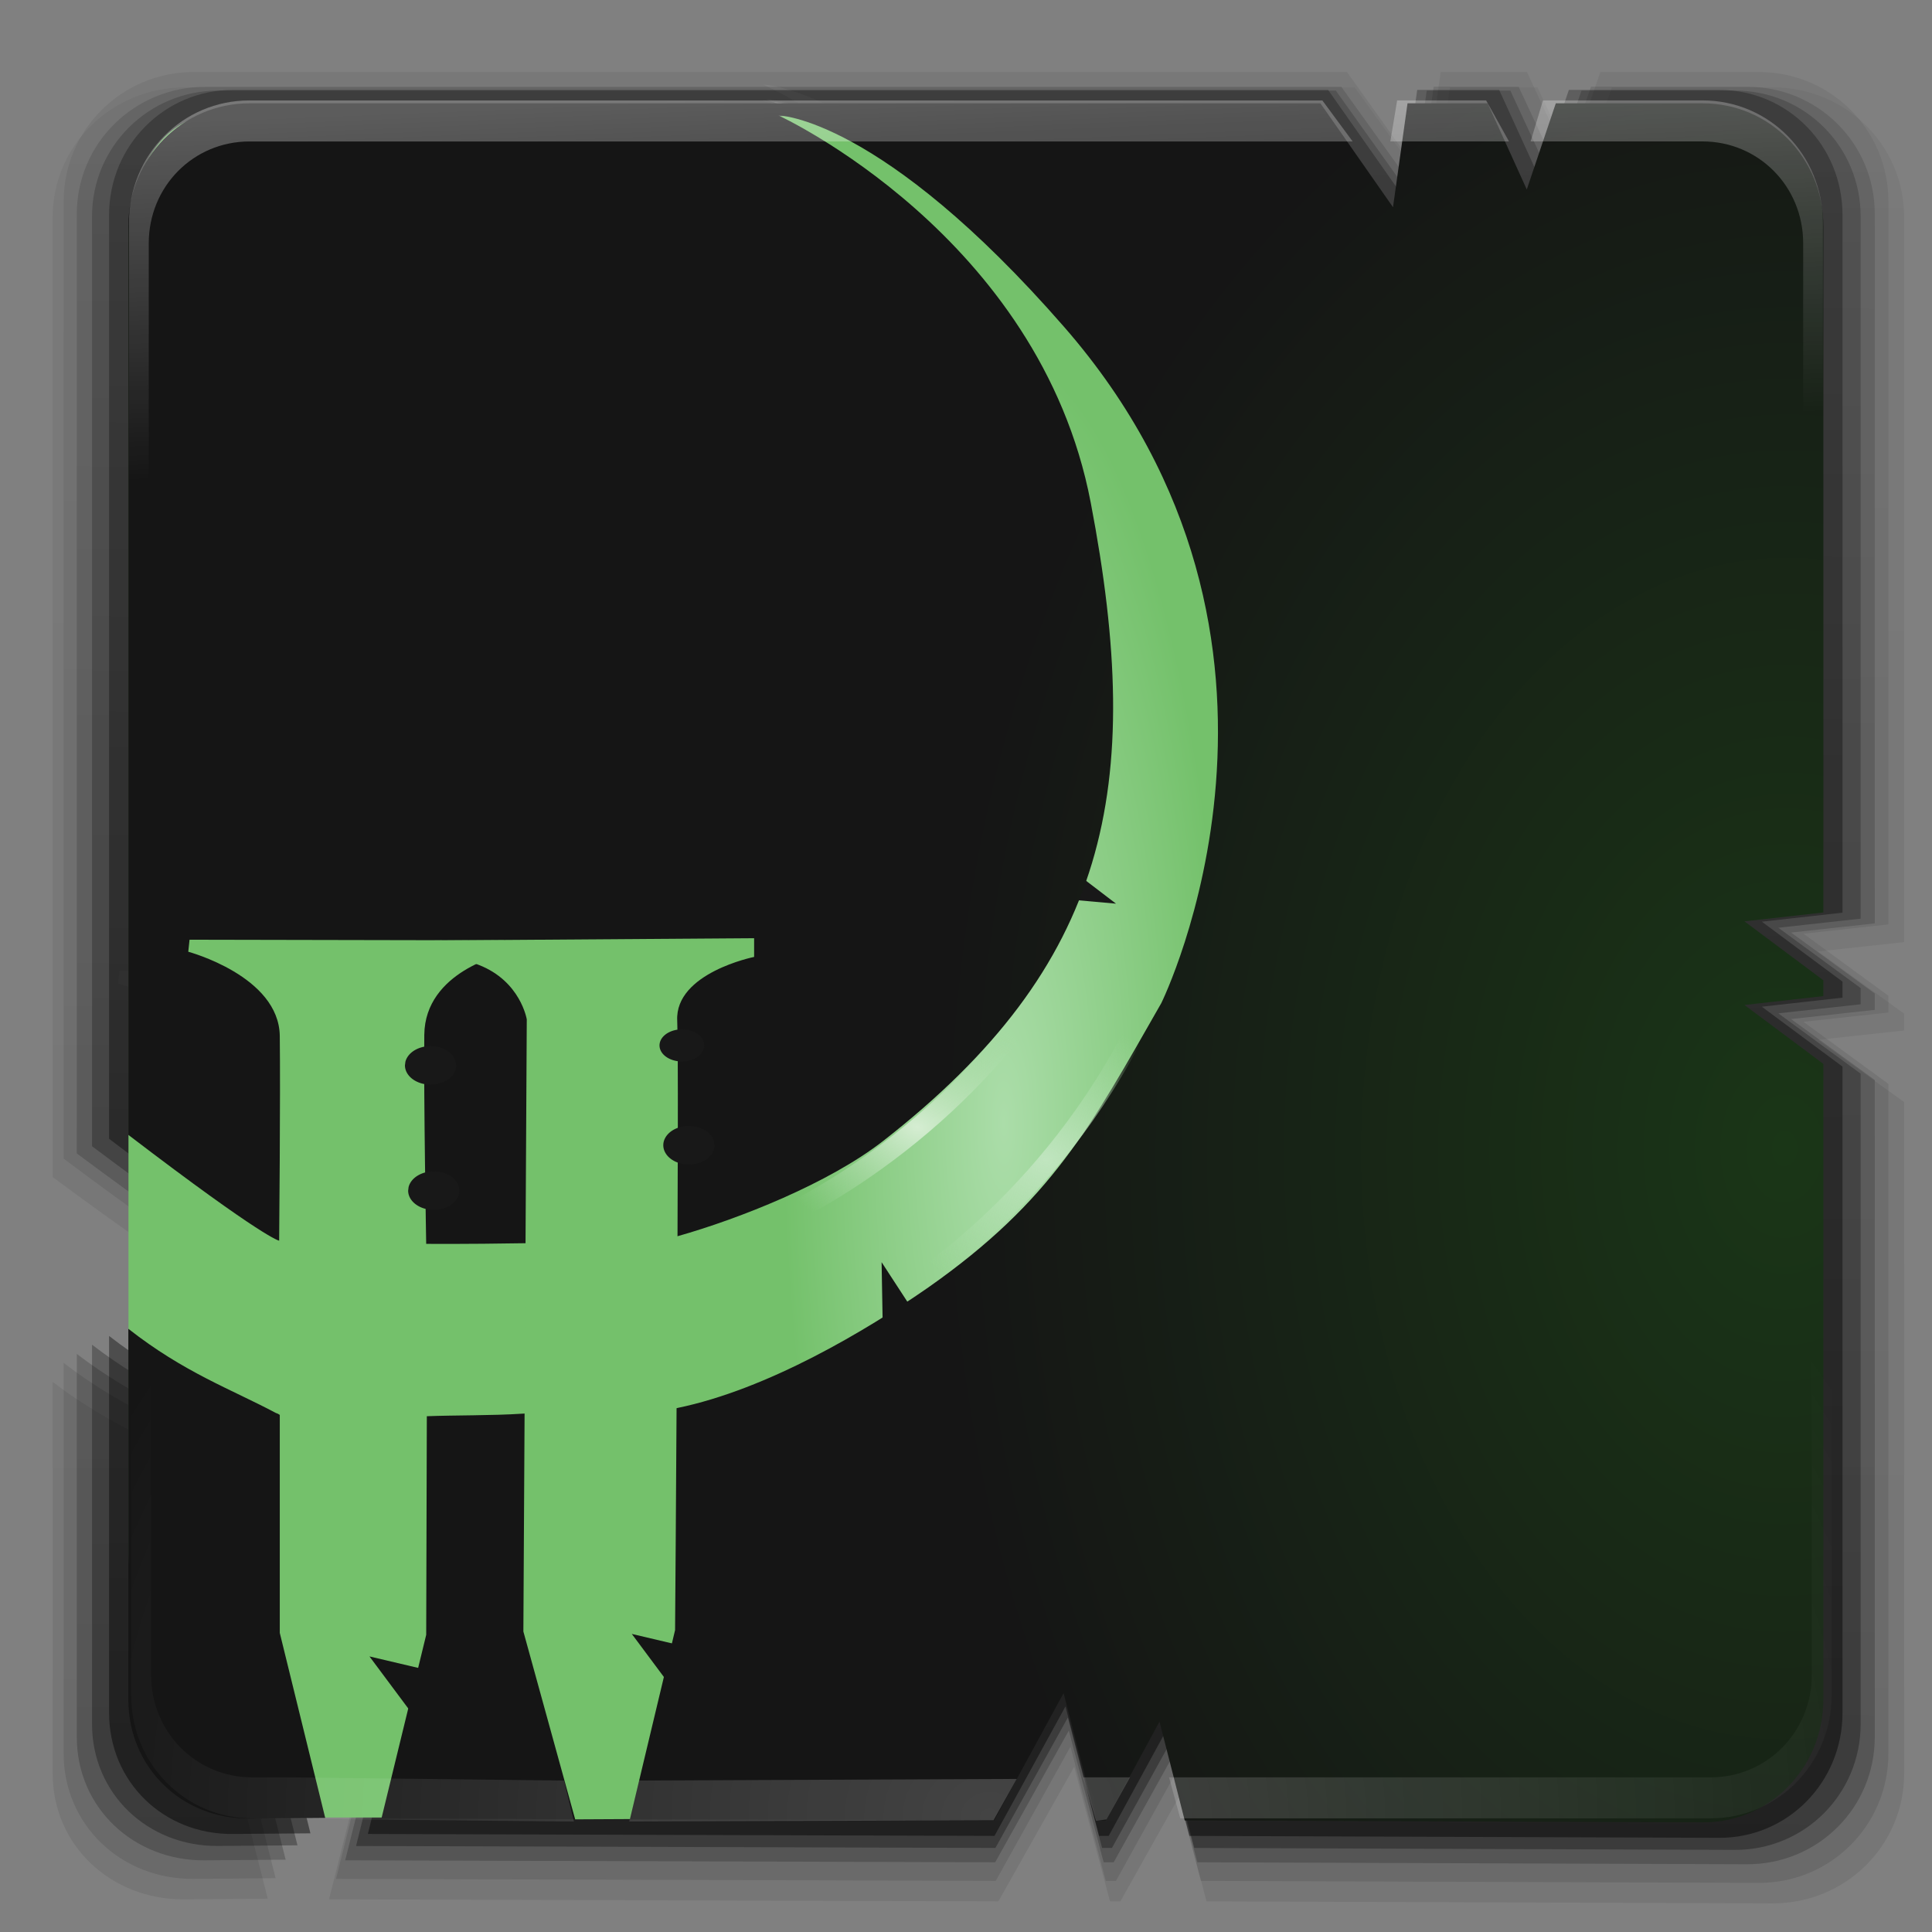 <?xml version="1.0" encoding="UTF-8" standalone="no"?>
<!-- Created with Inkscape (http://www.inkscape.org/) -->

<svg
   xmlns:dc="http://purl.org/dc/elements/1.1/"
   xmlns:cc="http://creativecommons.org/ns#"
   xmlns:rdf="http://www.w3.org/1999/02/22-rdf-syntax-ns#"
   xmlns:svg="http://www.w3.org/2000/svg"
   xmlns="http://www.w3.org/2000/svg"
   xmlns:xlink="http://www.w3.org/1999/xlink"
   xmlns:sodipodi="http://sodipodi.sourceforge.net/DTD/sodipodi-0.dtd"
   xmlns:inkscape="http://www.inkscape.org/namespaces/inkscape"
   version="1.0"
   width="96"
   height="96"
   id="svg2408"
   inkscape:version="0.48.4 r9939"
   sodipodi:docname="quake2.svg">
  <rect width="100%" height="100%" fill="#808080" stroke="none"/>
  <sodipodi:namedview
     pagecolor="#ffffff"
     bordercolor="#666666"
     borderopacity="1"
     objecttolerance="10"
     gridtolerance="10"
     guidetolerance="10"
     inkscape:pageopacity="0"
     inkscape:pageshadow="2"
     inkscape:window-width="1266"
     inkscape:window-height="813"
     id="namedview77462"
     showgrid="false"
     inkscape:zoom="4.9166667"
     inkscape:cx="51.133839"
     inkscape:cy="38.552454"
     inkscape:window-x="652"
     inkscape:window-y="239"
     inkscape:window-maximized="0"
     inkscape:current-layer="svg2408" />
  <defs
     id="defs2410">
    <linearGradient
       id="linearGradient4282">
      <stop
         id="stop4284"
         style="stop-color:#d5edd2;stop-opacity:1"
         offset="0" />
      <stop
         id="stop4286"
         style="stop-color:#a6daa3;stop-opacity:0"
         offset="1" />
    </linearGradient>
    <linearGradient
       id="linearGradient4190">
      <stop
         id="stop4192"
         style="stop-color:#abdda9;stop-opacity:1"
         offset="0" />
      <stop
         id="stop4196"
         style="stop-color:#74c16b;stop-opacity:1"
         offset="1" />
    </linearGradient>
    <linearGradient
       id="linearGradient6628">
      <stop
         id="stop6630"
         style="stop-color:#c0e5bf;stop-opacity:1"
         offset="0" />
      <stop
         id="stop6632"
         style="stop-color:#a7dba4;stop-opacity:0"
         offset="1" />
    </linearGradient>
    <linearGradient
       id="linearGradient4982">
      <stop
         id="stop4984"
         style="stop-color:#1a3617;stop-opacity:1"
         offset="0" />
      <stop
         id="stop4986"
         style="stop-color:#151515;stop-opacity:1"
         offset="1" />
    </linearGradient>
    <linearGradient
       x1="45.448"
       y1="92.54"
       x2="45.448"
       y2="7.017"
       id="ButtonShadow"
       gradientUnits="userSpaceOnUse"
       gradientTransform="scale(1.006,0.994)">
      <stop
         id="stop3750"
         style="stop-color:#000000;stop-opacity:1"
         offset="0" />
      <stop
         id="stop3752"
         style="stop-color:#000000;stop-opacity:0.588"
         offset="1" />
    </linearGradient>
    <filter
       color-interpolation-filters="sRGB"
       id="filter3174">
      <feGaussianBlur
         id="feGaussianBlur3176"
         stdDeviation="1.71" />
    </filter>
    <linearGradient
       x1="48"
       y1="20.221"
       x2="48"
       y2="138.661"
       id="linearGradient8478"
       xlink:href="#linearGradient3737-2-3"
       gradientUnits="userSpaceOnUse" />
    <linearGradient
       x1="45.448"
       y1="92.54"
       x2="45.448"
       y2="7.017"
       id="linearGradient8476"
       xlink:href="#ButtonShadow-07"
       gradientUnits="userSpaceOnUse"
       gradientTransform="scale(1.006,0.994)" />
    <linearGradient
       x1="45.448"
       y1="92.54"
       x2="45.448"
       y2="7.017"
       id="linearGradient8474"
       xlink:href="#ButtonShadow-08"
       gradientUnits="userSpaceOnUse"
       gradientTransform="scale(1.006,0.994)" />
    <linearGradient
       x1="45.448"
       y1="92.54"
       x2="45.448"
       y2="7.017"
       id="ButtonShadow-3"
       gradientUnits="userSpaceOnUse"
       gradientTransform="scale(1.006,0.994)">
      <stop
         id="stop3750-3"
         style="stop-color:#000000;stop-opacity:1"
         offset="0" />
      <stop
         id="stop3752-7"
         style="stop-color:#000000;stop-opacity:0.588"
         offset="1" />
    </linearGradient>
    <filter
       color-interpolation-filters="sRGB"
       id="filter3174-9">
      <feGaussianBlur
         id="feGaussianBlur3176-8"
         stdDeviation="1.71" />
    </filter>
    <filter
       x="-0.192"
       y="-0.192"
       width="1.384"
       height="1.384"
       color-interpolation-filters="sRGB"
       id="filter3794-71">
      <feGaussianBlur
         stdDeviation="5.28"
         id="feGaussianBlur3796-90" />
    </filter>
    <clipPath
       id="clipPath3613-01">
      <rect
         width="84"
         height="84"
         rx="6"
         ry="6"
         x="6"
         y="6"
         id="rect3615-422"
         style="fill:#ffffff;fill-opacity:1;fill-rule:nonzero;stroke:none" />
    </clipPath>
    <linearGradient
       id="linearGradient3737-2-3">
      <stop
         id="stop3739-00"
         style="stop-color:#ffffff;stop-opacity:1"
         offset="0" />
      <stop
         id="stop3741-66"
         style="stop-color:#ffffff;stop-opacity:0"
         offset="1" />
    </linearGradient>
    <filter
       color-interpolation-filters="sRGB"
       id="filter3174-28">
      <feGaussianBlur
         stdDeviation="1.71"
         id="feGaussianBlur3176-3" />
    </filter>
    <linearGradient
       x1="45.448"
       y1="92.54"
       x2="45.448"
       y2="7.017"
       id="ButtonShadow-07"
       gradientUnits="userSpaceOnUse"
       gradientTransform="scale(1.006,0.994)">
      <stop
         id="stop3750-88"
         style="stop-color:#000000;stop-opacity:1"
         offset="0" />
      <stop
         id="stop3752-20"
         style="stop-color:#000000;stop-opacity:0.588"
         offset="1" />
    </linearGradient>
    <filter
       color-interpolation-filters="sRGB"
       id="filter3174-1">
      <feGaussianBlur
         id="feGaussianBlur3176-1"
         stdDeviation="1.71" />
    </filter>
    <linearGradient
       x1="45.448"
       y1="92.54"
       x2="45.448"
       y2="7.017"
       id="ButtonShadow-08"
       gradientUnits="userSpaceOnUse"
       gradientTransform="scale(1.006,0.994)">
      <stop
         id="stop3750-0"
         style="stop-color:#000000;stop-opacity:1"
         offset="0" />
      <stop
         id="stop3752-4"
         style="stop-color:#000000;stop-opacity:0.588"
         offset="1" />
    </linearGradient>
    <filter
       color-interpolation-filters="sRGB"
       id="filter3174-0">
      <feGaussianBlur
         id="feGaussianBlur3176-34"
         stdDeviation="1.71" />
    </filter>
    <linearGradient
       x1="45.448"
       y1="92.54"
       x2="45.448"
       y2="7.017"
       id="ButtonShadow-6"
       gradientUnits="userSpaceOnUse"
       gradientTransform="scale(1.006,0.994)">
      <stop
         id="stop3750-5"
         style="stop-color:#000000;stop-opacity:1"
         offset="0" />
      <stop
         id="stop3752-0"
         style="stop-color:#000000;stop-opacity:0.588"
         offset="1" />
    </linearGradient>
    <linearGradient
       x1="45.448"
       y1="92.54"
       x2="45.448"
       y2="7.017"
       id="ButtonShadow-6-0"
       gradientUnits="userSpaceOnUse"
       gradientTransform="scale(1.006,0.994)">
      <stop
         id="stop3750-5-4"
         style="stop-color:#000000;stop-opacity:1"
         offset="0" />
      <stop
         id="stop3752-0-8"
         style="stop-color:#000000;stop-opacity:0.588"
         offset="1" />
    </linearGradient>
    <filter
       color-interpolation-filters="sRGB"
       id="filter3174-0-6">
      <feGaussianBlur
         id="feGaussianBlur3176-34-9"
         stdDeviation="1.71" />
    </filter>
    <linearGradient
       x1="45.448"
       y1="92.54"
       x2="45.448"
       y2="7.017"
       id="ButtonShadow-08-4"
       gradientUnits="userSpaceOnUse"
       gradientTransform="scale(1.006,0.994)">
      <stop
         id="stop3750-0-3"
         style="stop-color:#000000;stop-opacity:1"
         offset="0" />
      <stop
         id="stop3752-4-3"
         style="stop-color:#000000;stop-opacity:0.588"
         offset="1" />
    </linearGradient>
    <filter
       color-interpolation-filters="sRGB"
       id="filter3174-1-0">
      <feGaussianBlur
         id="feGaussianBlur3176-1-6"
         stdDeviation="1.71" />
    </filter>
    <linearGradient
       x1="45.448"
       y1="92.54"
       x2="45.448"
       y2="7.017"
       id="ButtonShadow-07-6"
       gradientUnits="userSpaceOnUse"
       gradientTransform="scale(1.006,0.994)">
      <stop
         id="stop3750-88-8"
         style="stop-color:#000000;stop-opacity:1"
         offset="0" />
      <stop
         id="stop3752-20-2"
         style="stop-color:#000000;stop-opacity:0.588"
         offset="1" />
    </linearGradient>
    <filter
       color-interpolation-filters="sRGB"
       id="filter3174-28-9">
      <feGaussianBlur
         stdDeviation="1.71"
         id="feGaussianBlur3176-3-7" />
    </filter>
    <linearGradient
       id="linearGradient3737-2-3-3">
      <stop
         id="stop3739-00-2"
         style="stop-color:#ffffff;stop-opacity:1"
         offset="0" />
      <stop
         id="stop3741-66-1"
         style="stop-color:#ffffff;stop-opacity:0"
         offset="1" />
    </linearGradient>
    <clipPath
       id="clipPath3613-01-0">
      <rect
         width="84"
         height="84"
         rx="6"
         ry="6"
         x="6"
         y="6"
         id="rect3615-422-5"
         style="fill:#ffffff;fill-opacity:1;fill-rule:nonzero;stroke:none" />
    </clipPath>
    <filter
       x="-0.192"
       y="-0.192"
       width="1.384"
       height="1.384"
       color-interpolation-filters="sRGB"
       id="filter3794-71-2">
      <feGaussianBlur
         stdDeviation="5.28"
         id="feGaussianBlur3796-90-1" />
    </filter>
    <filter
       color-interpolation-filters="sRGB"
       id="filter3174-9-1">
      <feGaussianBlur
         id="feGaussianBlur3176-8-6"
         stdDeviation="1.71" />
    </filter>
    <linearGradient
       x1="45.448"
       y1="92.54"
       x2="45.448"
       y2="7.017"
       id="ButtonShadow-3-5"
       gradientUnits="userSpaceOnUse"
       gradientTransform="scale(1.006,0.994)">
      <stop
         id="stop3750-3-9"
         style="stop-color:#000000;stop-opacity:1"
         offset="0" />
      <stop
         id="stop3752-7-9"
         style="stop-color:#000000;stop-opacity:0.588"
         offset="1" />
    </linearGradient>
    <linearGradient
       x1="45.448"
       y1="92.54"
       x2="45.448"
       y2="7.017"
       id="linearGradient8474-1"
       xlink:href="#ButtonShadow-08-4"
       gradientUnits="userSpaceOnUse"
       gradientTransform="scale(1.006,0.994)" />
    <linearGradient
       x1="45.448"
       y1="92.54"
       x2="45.448"
       y2="7.017"
       id="linearGradient8476-2"
       xlink:href="#ButtonShadow-07-6"
       gradientUnits="userSpaceOnUse"
       gradientTransform="scale(1.006,0.994)" />
    <linearGradient
       x1="48"
       y1="20.221"
       x2="48"
       y2="138.661"
       id="linearGradient8478-5"
       xlink:href="#linearGradient3737-2-3-3"
       gradientUnits="userSpaceOnUse" />
    <filter
       color-interpolation-filters="sRGB"
       id="filter3174-8">
      <feGaussianBlur
         id="feGaussianBlur3176-95"
         stdDeviation="1.71" />
    </filter>
    <linearGradient
       x1="45.448"
       y1="92.54"
       x2="45.448"
       y2="7.017"
       id="ButtonShadow-1"
       gradientUnits="userSpaceOnUse"
       gradientTransform="scale(1.006,0.994)">
      <stop
         id="stop3750-79"
         style="stop-color:#000000;stop-opacity:1"
         offset="0" />
      <stop
         id="stop3752-56"
         style="stop-color:#000000;stop-opacity:0.588"
         offset="1" />
    </linearGradient>
    <filter
       color-interpolation-filters="sRGB"
       id="filter3174-4">
      <feGaussianBlur
         stdDeviation="1.71"
         id="feGaussianBlur3176-0" />
    </filter>
    <linearGradient
       x1="45.448"
       y1="92.54"
       x2="45.448"
       y2="7.017"
       id="ButtonShadow-879"
       gradientUnits="userSpaceOnUse"
       gradientTransform="scale(1.006,0.994)">
      <stop
         id="stop3750-38"
         style="stop-color:#000000;stop-opacity:1"
         offset="0" />
      <stop
         id="stop3752-8"
         style="stop-color:#000000;stop-opacity:0.588"
         offset="1" />
    </linearGradient>
    <linearGradient
       id="linearGradient3737-5-5">
      <stop
         id="stop3739-0-3"
         style="stop-color:#ffffff;stop-opacity:1"
         offset="0" />
      <stop
         id="stop3741-83-3"
         style="stop-color:#ffffff;stop-opacity:0"
         offset="1" />
    </linearGradient>
    <linearGradient
       x1="45.448"
       y1="92.54"
       x2="45.448"
       y2="7.017"
       id="ButtonShadow-0-1"
       gradientUnits="userSpaceOnUse"
       gradientTransform="matrix(1.006,0,0,0.994,100,0)">
      <stop
         id="stop3750-8-5"
         style="stop-color:#000000;stop-opacity:1"
         offset="0" />
      <stop
         id="stop3752-5-0"
         style="stop-color:#000000;stop-opacity:0.588"
         offset="1" />
    </linearGradient>
    <filter
       color-interpolation-filters="sRGB"
       id="filter3174-36">
      <feGaussianBlur
         stdDeviation="1.71"
         id="feGaussianBlur3176-9" />
    </filter>
    <linearGradient
       x1="45.448"
       y1="92.54"
       x2="45.448"
       y2="7.017"
       id="ButtonShadow-10"
       gradientUnits="userSpaceOnUse"
       gradientTransform="scale(1.006,0.994)">
      <stop
         id="stop3750-2"
         style="stop-color:#000000;stop-opacity:1"
         offset="0" />
      <stop
         id="stop3752-06"
         style="stop-color:#000000;stop-opacity:0.588"
         offset="1" />
    </linearGradient>
    <radialGradient
       cx="51.743"
       cy="57.14"
       r="6.361"
       fx="51.743"
       fy="57.14"
       id="radialGradient5709"
       xlink:href="#linearGradient4282"
       gradientUnits="userSpaceOnUse"
       gradientTransform="matrix(1.375,0.458,-0.317,0.908,-7.452,-18.581)" />
    <radialGradient
       cx="48"
       cy="90.172"
       r="42"
       fx="48"
       fy="90.172"
       id="radialGradient5713"
       xlink:href="#linearGradient3737-5-5"
       gradientUnits="userSpaceOnUse"
       gradientTransform="matrix(1.16,0,0,1.015,-7.193,0.221)" />
    <radialGradient
       cx="51.841"
       cy="56.453"
       r="6.361"
       fx="51.841"
       fy="56.453"
       id="radialGradient5716"
       xlink:href="#linearGradient6628"
       gradientUnits="userSpaceOnUse"
       gradientTransform="matrix(1.403,0.326,-0.254,1.104,-6.438,-21.585)" />
    <linearGradient
       x1="36.357"
       y1="6"
       x2="37.055"
       y2="23.422"
       id="linearGradient5723"
       xlink:href="#linearGradient3737-5-5"
       gradientUnits="userSpaceOnUse"
       gradientTransform="matrix(1.003,0,0,1.017,0.379,0.033)" />
    <radialGradient
       cx="88.278"
       cy="55.207"
       r="41.971"
       fx="88.278"
       fy="55.207"
       id="radialGradient5726"
       xlink:href="#linearGradient4982"
       gradientUnits="userSpaceOnUse"
       gradientTransform="matrix(1.003,0.008,-0.011,1.399,0.745,-19.867)" />
    <radialGradient
       cx="101.524"
       cy="60.455"
       r="40.178"
       fx="101.524"
       fy="60.455"
       id="radialGradient5733"
       xlink:href="#linearGradient4190"
       gradientUnits="userSpaceOnUse"
       gradientTransform="matrix(0.274,-0.005,0.009,0.957,21.525,-0.575)" />
    <linearGradient
       x1="149.762"
       y1="82.777"
       x2="150.135"
       y2="-0.115"
       id="linearGradient5736"
       xlink:href="#ButtonShadow-0-1"
       gradientUnits="userSpaceOnUse"
       gradientTransform="matrix(1.026,0,0,1.024,-104.119,6.093)" />
    <linearGradient
       x1="149.762"
       y1="82.777"
       x2="150.135"
       y2="-0.115"
       id="linearGradient5739"
       xlink:href="#ButtonShadow-0-1"
       gradientUnits="userSpaceOnUse"
       gradientTransform="matrix(1.047,0,0,1.031,-107.191,6.131)" />
    <linearGradient
       x1="149.762"
       y1="82.777"
       x2="150.135"
       y2="-0.115"
       id="linearGradient5742"
       xlink:href="#ButtonShadow-0-1"
       gradientUnits="userSpaceOnUse"
       gradientTransform="matrix(1.064,0,0,1.042,-109.806,5.95)" />
    <linearGradient
       x1="149.762"
       y1="82.777"
       x2="150.135"
       y2="-0.115"
       id="linearGradient5745"
       xlink:href="#ButtonShadow-0-1"
       gradientUnits="userSpaceOnUse"
       gradientTransform="matrix(1.08,0,0,1.061,-112.156,5.225)" />
    <linearGradient
       x1="149.762"
       y1="82.777"
       x2="150.135"
       y2="-0.115"
       id="linearGradient5748"
       xlink:href="#ButtonShadow-0-1"
       gradientUnits="userSpaceOnUse"
       gradientTransform="matrix(1.096,0,0,1.064,-114.385,5.991)" />
    <linearGradient
       id="linearGradient3737-5-5-4">
      <stop
         id="stop3739-0-3-3"
         style="stop-color:#ffffff;stop-opacity:1"
         offset="0" />
      <stop
         id="stop3741-83-3-1"
         style="stop-color:#ffffff;stop-opacity:0"
         offset="1" />
    </linearGradient>
    <linearGradient
       x1="36.357"
       y1="6"
       x2="37.055"
       y2="23.422"
       id="linearGradient16825"
       xlink:href="#linearGradient3737-5-5-4"
       gradientUnits="userSpaceOnUse"
       gradientTransform="matrix(1.002,0,0,1.015,0.381,-0.107)" />
    <linearGradient
       id="linearGradient3737-5-5-49">
      <stop
         id="stop3739-0-3-8"
         style="stop-color:#ffffff;stop-opacity:1"
         offset="0" />
      <stop
         id="stop3741-83-3-4"
         style="stop-color:#ffffff;stop-opacity:0"
         offset="1" />
    </linearGradient>
    <radialGradient
       cx="48.374"
       cy="90.094"
       r="42"
       fx="48.374"
       fy="90.094"
       id="radialGradient17809"
       xlink:href="#linearGradient3737-5-5-49"
       gradientUnits="userSpaceOnUse"
       gradientTransform="matrix(1.164,0,0,1.013,-7.13,0.015)" />
    <radialGradient
       cx="51.841"
       cy="56.453"
       r="6.361"
       fx="51.841"
       fy="56.453"
       id="radialGradient17851"
       xlink:href="#linearGradient6628"
       gradientUnits="userSpaceOnUse"
       gradientTransform="matrix(1.403,0.326,-0.254,1.104,-6.438,-20.577)" />
  </defs>
  <g
     id="layer2"
     style="display:none">
    <rect
       width="86"
       height="85"
       rx="6"
       ry="6"
       x="5"
       y="7"
       id="rect3745"
       style="opacity:0.9;fill:url(#ButtonShadow);fill-opacity:1;fill-rule:nonzero;stroke:none;filter:url(#filter3174)" />
  </g>
  <g
     transform="translate(115.543,0.852)"
     id="layer2-6"
     style="display:none">
    <rect
       width="86"
       height="85"
       rx="6"
       ry="6"
       x="5"
       y="7"
       id="rect3745-02"
       style="opacity:0.9;fill:url(#ButtonShadow-6);fill-opacity:1;fill-rule:nonzero;stroke:none;filter:url(#filter3174-0)" />
  </g>
  <g
     transform="translate(235.43,0.852)"
     id="layer2-7"
     style="display:none">
    <rect
       width="86"
       height="85"
       rx="6"
       ry="6"
       x="5"
       y="7"
       id="rect3745-0"
       style="opacity:0.9;fill:url(#ButtonShadow-3);fill-opacity:1;fill-rule:nonzero;stroke:none;filter:url(#filter3174-9)" />
  </g>
  <g
     transform="matrix(0.958,0,0,0.948,252.014,5.136)"
     id="layer2-9"
     style="display:none">
    <rect
       width="86"
       height="85"
       rx="6"
       ry="6"
       x="5"
       y="7"
       id="rect3745-3"
       style="opacity:0.9;fill:url(#linearGradient8474);fill-opacity:1;fill-rule:nonzero;stroke:none;filter:url(#filter3174-1)" />
  </g>
  <g
     transform="matrix(1.022,0,0,1.011,248.669,2.13)"
     id="layer2-20"
     style="display:none">
    <rect
       width="86"
       height="85"
       rx="6"
       ry="6"
       x="5"
       y="7"
       id="rect3745-64"
       style="opacity:0.9;fill:url(#linearGradient8476);fill-opacity:1;fill-rule:nonzero;stroke:none;filter:url(#filter3174-28)" />
  </g>
  <g
     transform="matrix(1.022,0,0,1.011,248.669,2.13)"
     id="layer5-35"
     style="display:none">
    <rect
       width="66"
       height="66"
       rx="12"
       ry="12"
       x="15"
       y="15"
       clip-path="url(#clipPath3613-01)"
       id="rect3171-20"
       style="opacity:0.1;fill:url(#linearGradient8478);fill-opacity:1;fill-rule:nonzero;stroke:#ffffff;stroke-width:0.5;stroke-linecap:round;stroke-linejoin:miter;stroke-miterlimit:4;stroke-opacity:1;stroke-dasharray:none;stroke-dashoffset:0;filter:url(#filter3794-71)" />
  </g>
  <g
     transform="translate(126.958,-5.724)"
     id="layer2-92"
     style="display:none">
    <rect
       width="86"
       height="85"
       rx="6"
       ry="6"
       x="5"
       y="7"
       id="rect3745-31"
       style="opacity:0.9;fill:url(#ButtonShadow-1);fill-opacity:1;fill-rule:nonzero;stroke:none;filter:url(#filter3174-8)" />
  </g>
  <g
     transform="translate(242.501,-4.872)"
     id="layer2-6-8"
     style="display:none">
    <rect
       width="86"
       height="85"
       rx="6"
       ry="6"
       x="5"
       y="7"
       id="rect3745-02-7"
       style="opacity:0.9;fill:url(#ButtonShadow-6-0);fill-opacity:1;fill-rule:nonzero;stroke:none;filter:url(#filter3174-0-6)" />
  </g>
  <g
     transform="translate(362.388,-4.872)"
     id="layer2-7-6"
     style="display:none">
    <rect
       width="86"
       height="85"
       rx="6"
       ry="6"
       x="5"
       y="7"
       id="rect3745-0-3"
       style="opacity:0.9;fill:url(#ButtonShadow-3-5);fill-opacity:1;fill-rule:nonzero;stroke:none;filter:url(#filter3174-9-1)" />
  </g>
  <g
     transform="matrix(0.958,0,0,0.948,378.972,-0.588)"
     id="layer2-9-8"
     style="display:none">
    <rect
       width="86"
       height="85"
       rx="6"
       ry="6"
       x="5"
       y="7"
       id="rect3745-3-5"
       style="opacity:0.9;fill:url(#linearGradient8474-1);fill-opacity:1;fill-rule:nonzero;stroke:none;filter:url(#filter3174-1-0)" />
  </g>
  <g
     transform="matrix(1.022,0,0,1.011,375.627,-3.594)"
     id="layer2-20-5"
     style="display:none">
    <rect
       width="86"
       height="85"
       rx="6"
       ry="6"
       x="5"
       y="7"
       id="rect3745-64-0"
       style="opacity:0.9;fill:url(#linearGradient8476-2);fill-opacity:1;fill-rule:nonzero;stroke:none;filter:url(#filter3174-28-9)" />
  </g>
  <g
     transform="matrix(1.022,0,0,1.011,375.627,-3.594)"
     id="layer5-35-1"
     style="display:none">
    <rect
       width="66"
       height="66"
       rx="12"
       ry="12"
       x="15"
       y="15"
       clip-path="url(#clipPath3613-01-0)"
       id="rect3171-20-2"
       style="opacity:0.1;fill:url(#linearGradient8478-5);fill-opacity:1;fill-rule:nonzero;stroke:#ffffff;stroke-width:0.5;stroke-linecap:round;stroke-linejoin:miter;stroke-miterlimit:4;stroke-opacity:1;stroke-dasharray:none;stroke-dashoffset:0;filter:url(#filter3794-71-2)" />
  </g>
  <g
     transform="translate(124.252,-23.161)"
     id="layer2-8"
     style="display:none">
    <rect
       width="86"
       height="85"
       rx="6"
       ry="6"
       x="5"
       y="7"
       id="rect3745-6"
       style="opacity:0.9;fill:url(#ButtonShadow-879);fill-opacity:1;fill-rule:nonzero;stroke:none;filter:url(#filter3174-4)" />
  </g>
  <g
     transform="matrix(0.958,0,0,0.951,1.854,3.803)"
     id="layer2-84"
     style="display:none">
    <rect
       width="86"
       height="85"
       rx="6"
       ry="6"
       x="5"
       y="7"
       id="rect3745-08"
       style="opacity:0.9;fill:url(#ButtonShadow-10);fill-opacity:1;fill-rule:nonzero;stroke:none;filter:url(#filter3174-36)" />
  </g>
  <g
     id="g17828"
     transform="translate(0,-1)">
    <path
       d="m 9.193,5.34 c -3.641,0 -6.576,2.882 -6.576,6.453 l 0,47.696 c 7.404,5.471 8.186,5.555 8.186,5.555 0,0 0.074,-7.596 0.034,-10.743 C 10.797,51.153 5.87,49.876 5.87,49.876 l 0.068,-0.632 17.057,0.033 -0.034,0.732 c 0,0 -4.245,0.886 -4.281,4.224 -0.037,3.338 0.103,10.976 0.103,10.976 0,0 2.105,0.018 5.275,-0.033 2.499,-0.041 5.168,0.506 8.357,-0.366 3.376,-0.923 7.741,-3.731 10.687,-5.954 C 55.317,49.638 57.825,41.327 54.85,26.294 52.073,12.263 37.895,5.972 37.895,5.972 c 0,0 5.562,0.069 15.516,11.109 14.934,16.564 4.658,35.489 4.658,35.489 -3.83,6.484 -7.285,10.252 -13.016,14.335 -3.381,2.27 -7.732,5.94 -12.639,6.918 -2.76,0.55 -5.307,0.097 -8.426,0.299 -1.6,0.104 -3.694,0.076 -5.172,0.133 l -0.034,11.475 -2.432,9.646 33.258,0.1 3.768,-6.685 1.781,6.685 0.514,0 2.911,-5.189 1.37,5.189 28.121,0.1 c 3.641,0.011 6.542,-2.882 6.542,-6.453 l 0,-33.361 -4.281,-3.093 4.281,-0.466 0,-0.832 -4.281,-3.093 4.281,-0.466 0,-36.021 c 0,-3.57 -2.901,-6.453 -6.542,-6.453 l -7.981,0 -1.576,4.523 -2.124,-4.523 -4.35,0 -0.788,5.455 -3.939,-5.455 -58.125,0 z m -6.576,64.326 0,19.458 c 0,3.57 2.901,6.279 6.542,6.253 l 4.144,-0.033 -2.466,-9.712 0,-11.442 C 10.712,74.105 10.631,74.09 10.631,74.09 8.187,72.833 5.644,71.965 2.616,69.667 z"
       id="path5461"
       style="opacity:0.08;fill:url(#linearGradient5748);fill-opacity:1;fill-rule:nonzero;stroke:none"
       inkscape:connector-curvature="0" />
    <path
       d="m 9.643,4.577 c -3.588,0 -6.482,2.874 -6.482,6.434 l 0,47.561 c 7.298,5.455 8.068,5.539 8.068,5.539 0,0 0.073,-7.575 0.034,-10.713 -0.039,-3.138 -4.895,-4.411 -4.895,-4.411 l 0.068,-0.63 16.812,0.033 -0.034,0.73 c 0,0 -4.184,0.883 -4.22,4.212 -0.036,3.329 0.101,10.945 0.101,10.945 0,0 2.075,0.018 5.199,-0.033 2.463,-0.041 5.093,0.505 8.237,-0.365 3.328,-0.921 7.629,-3.72 10.533,-5.937 C 55.104,48.75 57.576,40.462 54.643,25.472 51.906,11.48 37.933,5.207 37.933,5.207 c 0,0 5.482,0.069 15.293,11.078 14.719,16.518 4.591,35.389 4.591,35.389 -3.775,6.466 -7.18,10.223 -12.828,14.295 -3.332,2.264 -7.621,5.923 -12.457,6.899 -2.72,0.549 -5.23,0.097 -8.305,0.299 -1.577,0.103 -3.641,0.076 -5.098,0.133 l -0.034,11.443 -2.397,9.618 32.78,0.099 3.713,-6.667 1.755,6.667 0.506,0 2.869,-5.174 1.35,5.174 27.716,0.099 c 3.588,0.011 6.448,-2.874 6.448,-6.434 l 0,-33.266 -4.22,-3.085 4.22,-0.464 0,-0.829 -4.22,-3.085 4.22,-0.464 0,-35.92 c 0,-3.56 -2.86,-6.434 -6.448,-6.434 l -7.866,0 -1.553,4.511 -2.093,-4.511 -4.287,0 -0.776,5.439 -3.882,-5.439 -57.289,0 z m -6.482,64.145 0,19.403 c 0,3.56 2.86,6.261 6.448,6.235 l 4.085,-0.033 -2.431,-9.685 0,-11.409 C 11.14,73.147 11.061,73.133 11.061,73.133 8.652,71.879 6.146,71.014 3.161,68.721 z"
       id="path4651"
       style="opacity:0.1;fill:url(#linearGradient5745);fill-opacity:1;fill-rule:nonzero;stroke:none"
       inkscape:connector-curvature="0" />
    <path
       d="m 10.202,5.313 c -3.536,0 -6.386,2.821 -6.386,6.316 l 0,46.684 c 7.19,5.354 7.95,5.437 7.95,5.437 0,0 0.072,-7.435 0.033,-10.515 -0.039,-3.08 -4.823,-4.33 -4.823,-4.33 l 0.067,-0.619 16.565,0.033 -0.033,0.716 c 0,0 -4.122,0.867 -4.158,4.134 -0.036,3.267 0.1,10.743 0.1,10.743 0,0 2.044,0.018 5.122,-0.033 2.427,-0.04 5.019,0.496 8.116,-0.358 3.279,-0.904 7.517,-3.652 10.378,-5.827 C 54.994,48.672 57.43,40.536 54.541,25.823 51.844,12.089 38.076,5.932 38.076,5.932 c 0,0 5.402,0.067 15.068,10.873 14.503,16.213 4.524,34.736 4.524,34.736 -3.72,6.346 -7.075,10.034 -12.64,14.031 -3.283,2.222 -7.509,5.814 -12.274,6.771 -2.68,0.539 -5.153,0.095 -8.183,0.293 -1.554,0.102 -3.587,0.074 -5.023,0.13 l -0.033,11.231 -2.362,9.441 32.298,0.098 3.659,-6.544 1.73,6.544 0.499,0 2.827,-5.079 1.33,5.079 27.308,0.098 c 3.536,0.01 6.353,-2.821 6.353,-6.316 l 0,-32.653 -4.158,-3.028 4.158,-0.456 0,-0.814 -4.158,-3.028 4.158,-0.456 0,-35.257 c 0,-3.494 -2.817,-6.316 -6.353,-6.316 l -7.75,0 -1.53,4.427 -2.062,-4.427 -4.224,0 -0.765,5.339 -3.825,-5.339 -56.446,0 z m -6.386,62.961 0,19.045 c 0,3.494 2.818,6.146 6.353,6.12 l 4.025,-0.032 -2.395,-9.506 0,-11.199 c -0.122,-0.083 -0.2,-0.098 -0.2,-0.098 C 9.226,71.374 6.756,70.525 3.816,68.275 z"
       id="path4647"
       style="opacity:0.2;fill:url(#linearGradient5742);fill-opacity:1;fill-rule:nonzero;stroke:none"
       inkscape:connector-curvature="0" />
    <path
       d="m 10.855,5.5 c -3.478,0 -6.282,2.792 -6.282,6.251 l 0,46.206 c 7.073,5.3 7.82,5.381 7.82,5.381 0,0 0.071,-7.359 0.033,-10.408 -0.038,-3.049 -4.744,-4.286 -4.744,-4.286 l 0.065,-0.612 16.294,0.032 -0.033,0.709 c 0,0 -4.055,0.858 -4.09,4.092 -0.035,3.234 0.098,10.633 0.098,10.633 0,0 2.011,0.018 5.039,-0.032 2.388,-0.039 4.936,0.491 7.983,-0.354 3.225,-0.894 7.394,-3.614 10.208,-5.768 C 54.914,48.415 57.31,40.363 54.468,25.8 51.815,12.207 38.272,6.113 38.272,6.113 c 0,0 5.313,0.067 14.821,10.762 14.266,16.047 4.45,34.381 4.45,34.381 -3.659,6.281 -6.959,9.932 -12.433,13.888 -3.229,2.199 -7.386,5.754 -12.073,6.702 -2.636,0.533 -5.069,0.094 -8.049,0.29 -1.529,0.1 -3.529,0.074 -4.94,0.129 l -0.033,11.117 -2.323,9.344 31.77,0.097 3.599,-6.477 1.701,6.477 0.491,0 2.781,-5.027 1.309,5.027 26.862,0.097 c 3.478,0.01 6.249,-2.792 6.249,-6.251 l 0,-32.319 -4.09,-2.997 4.09,-0.451 0,-0.806 -4.09,-2.997 4.09,-0.451 0,-34.896 c 0,-3.459 -2.771,-6.251 -6.249,-6.251 l -7.623,0 -1.505,4.382 -2.029,-4.382 -4.155,0 -0.753,5.284 -3.763,-5.284 -55.523,0 z m -6.282,62.317 0,18.85 c 0,3.459 2.771,6.083 6.249,6.058 l 3.959,-0.032 -2.356,-9.409 0,-11.084 C 12.305,72.118 12.229,72.104 12.229,72.104 9.894,70.885 7.465,70.045 4.573,67.818 z"
       id="path4643"
       style="opacity:0.3;fill:url(#linearGradient5739);fill-opacity:1;fill-rule:nonzero;stroke:none"
       inkscape:connector-curvature="0" />
    <path
       d="m 11.577,5.467 c -3.409,0 -6.157,2.774 -6.157,6.211 l 0,45.908 c 6.932,5.265 7.664,5.346 7.664,5.346 0,0 0.069,-7.311 0.032,-10.341 -0.037,-3.029 -4.65,-4.258 -4.65,-4.258 l 0.064,-0.608 15.97,0.032 -0.032,0.704 c 0,0 -3.974,0.853 -4.008,4.066 -0.034,3.213 0.096,10.565 0.096,10.565 0,0 1.971,0.018 4.938,-0.032 2.34,-0.039 4.838,0.487 7.824,-0.352 C 36.48,61.819 40.566,59.117 43.324,56.977 54.76,48.105 57.109,40.104 54.323,25.635 51.723,12.13 38.45,6.075 38.45,6.075 c 0,0 5.208,0.066 14.527,10.693 13.982,15.943 4.361,34.159 4.361,34.159 -3.586,6.241 -6.821,9.867 -12.186,13.798 -3.165,2.185 -7.239,5.717 -11.833,6.659 -2.584,0.53 -4.968,0.094 -7.889,0.288 -1.498,0.1 -3.458,0.073 -4.842,0.128 l -0.032,11.045 -2.277,9.284 31.137,0.096 3.527,-6.435 1.668,6.435 0.481,0 2.726,-4.994 1.283,4.994 26.327,0.096 c 3.409,0.01 6.125,-2.774 6.125,-6.211 l 0,-32.11 -4.008,-2.977 4.008,-0.448 0,-0.8 -4.008,-2.977 4.008,-0.448 0,-34.671 c 0,-3.436 -2.716,-6.211 -6.125,-6.211 l -7.472,0 -1.475,4.354 -1.988,-4.354 -4.073,0 -0.738,5.25 -3.688,-5.25 -54.418,0 z m -6.157,61.915 0,18.728 c 0,3.436 2.716,6.044 6.125,6.019 l 3.88,-0.032 -2.309,-9.348 0,-11.013 c -0.117,-0.082 -0.192,-0.096 -0.192,-0.096 C 10.636,70.429 8.255,69.594 5.42,67.382 z"
       id="path4616"
       style="opacity:0.45;fill:url(#linearGradient5736);fill-opacity:1;fill-rule:nonzero;stroke:none"
       inkscape:connector-curvature="0" />
    <rect
       width="54.721"
       height="77.374"
       rx="4.104"
       ry="6.033"
       x="6.384"
       y="6.767"
       id="rect6670"
       style="fill:url(#radialGradient5733);fill-opacity:1;stroke:none" />
    <rect
       width="10.173"
       height="7.581"
       rx="0"
       ry="6.513"
       x="13.075"
       y="83.73"
       id="rect4614"
       style="fill:#74c16b;fill-opacity:1;stroke:none" />
    <path
       d="m 20.366,86.001 -2.007,-2.694 3.697,0.871 z"
       id="path4288"
       style="fill:#151515;fill-opacity:1;stroke:none"
       inkscape:connector-curvature="0" />
    <path
       d="m 52.01,43.271 3.444,2.632 -3.783,-0.339 z"
       id="path6656"
       style="fill:#181818;fill-opacity:1;stroke:none"
       inkscape:connector-curvature="0" />
    <path
       d="m 43.883,68.062 -0.077,-4.345 2.079,3.191 z"
       id="path6653"
       style="fill:#151515;fill-opacity:1;stroke:none"
       inkscape:connector-curvature="0" />
    <path
       d="m 12.398,6.134 c -3.333,0 -6.021,2.728 -6.021,6.108 l 0,45.149 c 6.778,5.178 7.494,5.258 7.494,5.258 0,0 0.068,-7.19 0.031,-10.17 -0.036,-2.979 -4.547,-4.187 -4.547,-4.187 l 0.063,-0.598 15.616,0.031 -0.031,0.693 c 0,0 -3.886,0.839 -3.92,3.999 -0.034,3.16 0.094,10.39 0.094,10.39 0,0 1.927,0.017 4.829,-0.031 2.288,-0.038 4.731,0.479 7.651,-0.346 C 36.749,61.555 41.193,59.793 43.889,57.689 55.072,48.963 56.921,40.199 54.197,25.97 51.655,12.687 38.675,6.733 38.675,6.733 c 0,0 5.092,0.065 14.205,10.516 13.672,15.68 4.825,33.594 4.825,33.594 -3.507,6.138 -5.437,9.816 -11.58,14.13 -3.095,2.149 -7.975,5.063 -12.467,5.989 -2.527,0.521 -4.858,0.092 -7.714,0.283 -1.465,0.098 -3.382,0.072 -4.735,0.126 l -0.031,10.862 -2.226,9.131 30.448,0.094 3.449,-6.328 1.631,6.328 0.47,0 2.665,-4.912 1.254,4.912 25.744,0.094 c 3.333,0.01 5.989,-2.728 5.989,-6.108 l 0,-31.579 -3.92,-2.928 3.92,-0.441 0,-0.787 -3.92,-2.928 3.92,-0.441 0,-34.098 c 0,-3.38 -2.656,-6.108 -5.989,-6.108 l -7.306,0 -1.442,4.282 -1.944,-4.282 -3.982,0 -0.721,5.163 -3.606,-5.163 z m -6.021,60.891 0,18.418 c 0,3.38 2.656,5.944 5.989,5.919 l 3.794,-0.031 -2.258,-9.194 0,-10.831 C 13.788,71.227 13.715,71.213 13.715,71.213 11.477,70.023 9.149,69.202 6.377,67.026 z"
       id="rect5790"
       style="fill:url(#radialGradient5726);fill-opacity:1;fill-rule:nonzero;stroke:none"
       inkscape:connector-curvature="0" />
    <path
       d="m 20.122,53.936 a 1.272,0.958 0 1 0 0.021,-0.172"
       id="path6664"
       style="fill:#181818;fill-opacity:1;stroke:none"
       inkscape:connector-curvature="0" />
    <path
       d="m 21.595,47.731 15.877,-0.113 -3e-6,0.931 c 0,0 -3.934,0.79 -3.822,3.16 0.112,2.37 -0.106,30.291 -0.106,30.291 l -2.243,9.388 -2.721,0.014 -2.574,-9.334 0.169,-30.415 c 0,0 -0.304,-1.901 -2.389,-2.709 -1.067,-0.413 -1.673,-0.303 -2.041,-0.553 -0.427,-0.29 -0.151,-0.66 -0.151,-0.66 z"
       id="path3388"
       style="fill:#74c16b;fill-opacity:1;stroke:none"
       inkscape:connector-curvature="0" />
    <path
       d="m 33.401,84.883 -2.007,-2.694 3.697,0.871 z"
       id="path6662"
       style="fill:#151515;fill-opacity:1;stroke:none"
       inkscape:connector-curvature="0" />
    <path
       d="m 34.997,52.946 a 1.113,0.798 0 1 1 -0.018,-0.143"
       id="path6660"
       style="fill:#181818;fill-opacity:1;stroke:none"
       inkscape:connector-curvature="0" />
    <path
       d="m 44.867,65.187 c 0,0 7.312,-4.309 11.763,-13.407"
       id="path6612"
       style="fill:none;stroke:url(#radialGradient17851);stroke-width:1.005px;stroke-linecap:round;stroke-linejoin:miter;stroke-opacity:1"
       inkscape:connector-curvature="0" />
    <path
       d="M 35.503,57.904 A 1.272,0.958 0 1 1 35.482,57.732"
       id="path6658"
       style="fill:#181818;fill-opacity:1;stroke:none"
       inkscape:connector-curvature="0" />
    <path
       d="m 37.837,61.957 c 0,0 7.928,-3.131 13.703,-11.319"
       id="path6624"
       style="fill:none;stroke:url(#radialGradient5709);stroke-width:1px;stroke-linecap:round;stroke-linejoin:miter;stroke-opacity:1"
       inkscape:connector-curvature="0" />
    <path
       d="m 20.281,60.16 a 1.272,0.958 0 1 0 0.021,-0.172"
       id="path4290"
       style="fill:#181818;fill-opacity:1;stroke:none"
       inkscape:connector-curvature="0" />
    <path
       d="m 12.396,5.99 c -3.332,0 -5.988,2.704 -5.988,6.08 l 0,2.037 0,69.035 0,2.037 c 0,0.34 0.04,0.665 0.092,0.988 0.049,0.3 0.094,0.613 0.184,0.895 0.01,0.031 0.02,0.062 0.031,0.093 0.099,0.292 0.228,0.564 0.369,0.833 0.145,0.278 0.307,0.522 0.491,0.772 0.185,0.249 0.394,0.492 0.614,0.71 0.441,0.435 0.946,0.827 1.505,1.111 0.279,0.142 0.558,0.241 0.86,0.339 -0.257,-0.102 -0.474,-0.229 -0.706,-0.37 -0.007,-0.004 -0.023,0.004 -0.031,0 -0.032,-0.02 -0.061,-0.042 -0.092,-0.062 -0.121,-0.078 -0.256,-0.159 -0.369,-0.247 -0.106,-0.082 -0.208,-0.157 -0.307,-0.247 -0.178,-0.164 -0.338,-0.367 -0.491,-0.555 -0.108,-0.132 -0.213,-0.258 -0.307,-0.401 -0.025,-0.039 -0.037,-0.084 -0.061,-0.123 -0.065,-0.105 -0.127,-0.23 -0.184,-0.339 -0.101,-0.198 -0.231,-0.405 -0.307,-0.617 -0.008,-0.022 -0.023,-0.039 -0.031,-0.062 -0.032,-0.093 -0.035,-0.213 -0.061,-0.309 -0.03,-0.108 -0.069,-0.197 -0.092,-0.309 -0.073,-0.347 -0.123,-0.71 -0.123,-1.08 l 0,-2.037 0,-69.035 0,-2.037 c 0,-2.825 2.217,-5.061 5.006,-5.061 l 2.027,0 52.789,0 -1.505,-2.037 -53.311,0 z m 57.027,0 -0.338,2.037 5.896,0 -1.136,-2.037 -4.422,0 z m 7.247,0 -0.614,2.037 6.51,0 2.027,0 c 2.788,0 5.006,2.236 5.006,5.061 l 0,2.037 0,69.035 0,2.037 c 0,0.37 -0.05,0.733 -0.123,1.08 -0.044,0.21 -0.086,0.418 -0.154,0.617 -0.008,0.022 -0.023,0.04 -0.031,0.062 -0.063,0.176 -0.165,0.358 -0.246,0.525 -0.042,0.084 -0.077,0.166 -0.123,0.247 -0.055,0.099 -0.123,0.214 -0.184,0.309 -0.094,0.143 -0.199,0.269 -0.307,0.401 -0.144,0.177 -0.295,0.369 -0.461,0.525 -0.011,0.01 -0.019,0.021 -0.031,0.031 -0.139,0.128 -0.308,0.228 -0.461,0.339 -0.103,0.074 -0.199,0.15 -0.307,0.216 -0.007,0.004 -0.023,-0.004 -0.031,0 -0.233,0.141 -0.45,0.269 -0.706,0.37 0.302,-0.098 0.581,-0.198 0.86,-0.339 0.558,-0.284 1.064,-0.676 1.505,-1.111 0.22,-0.217 0.429,-0.46 0.614,-0.71 0.185,-0.249 0.346,-0.494 0.491,-0.772 0.14,-0.269 0.269,-0.541 0.369,-0.833 0.01,-0.031 0.021,-0.061 0.031,-0.093 0.091,-0.282 0.135,-0.595 0.184,-0.895 0.053,-0.323 0.092,-0.648 0.092,-0.988 l 0,-2.037 0,-69.035 0,-2.037 c 0,-3.375 -2.656,-6.08 -5.988,-6.08 l -7.923,0 z"
       id="path5792-3"
       style="opacity:0.3;fill:url(#linearGradient16825);fill-opacity:1;fill-rule:nonzero;stroke:none"
       inkscape:connector-curvature="0" />
    <path
       d="M 10.68,6.262 C 10.376,6.36 10.097,6.459 9.817,6.601 9.256,6.885 8.749,7.307 8.306,7.743 8.085,7.961 7.875,8.172 7.69,8.422 7.504,8.671 7.342,8.945 7.196,9.224 7.055,9.493 6.926,9.764 6.826,10.057 c -0.01,0.031 -0.021,0.062 -0.031,0.093 -0.091,0.283 -0.136,0.594 -0.185,0.895 -0.053,0.324 -0.092,0.647 -0.092,0.987 l 0,2.036 0,69.14 0,2.036 c 0,3.381 2.667,6.109 6.011,6.109 l 15.99,0.159 -0.493,-2.036 -13.462,-0.159 -2.035,0 C 9.73,89.316 7.505,87.055 7.505,84.225 l 0,-2.036 0,-69.14 0,-2.036 c 0,-0.371 0.05,-0.732 0.123,-1.08 0.023,-0.111 0.062,-0.231 0.092,-0.339 0.027,-0.096 0.03,-0.184 0.062,-0.278 0.008,-0.022 0.022,-0.04 0.031,-0.062 C 7.889,9.042 8.02,8.805 8.121,8.607 8.179,8.497 8.241,8.403 8.306,8.298 8.33,8.258 8.342,8.214 8.368,8.175 8.462,8.031 8.568,7.906 8.676,7.774 8.83,7.585 8.99,7.383 9.169,7.218 9.269,7.128 9.371,7.054 9.478,6.971 9.591,6.884 9.726,6.803 9.847,6.725 c 0.032,-0.02 0.06,-0.042 0.092,-0.062 0.007,-0.004 0.024,0.004 0.031,0 C 10.204,6.522 10.422,6.364 10.68,6.262 z m 76.173,0 c 0.258,0.102 0.476,0.26 0.709,0.401 0.007,0.004 0.024,-0.004 0.031,0 0.109,0.067 0.205,0.142 0.308,0.216 0.153,0.111 0.323,0.212 0.462,0.339 0.011,0.01 0.02,0.021 0.031,0.031 0.167,0.156 0.318,0.347 0.462,0.524 0.108,0.132 0.214,0.258 0.308,0.401 0.061,0.094 0.13,0.179 0.185,0.278 0.046,0.081 0.081,0.163 0.123,0.247 0.081,0.167 0.183,0.379 0.247,0.555 0.008,0.022 0.022,0.039 0.031,0.062 0.068,0.199 0.11,0.407 0.154,0.617 0.073,0.347 0.123,0.709 0.123,1.08 l 0,2.036 0,69.14 0,2.036 c 0,2.83 -2.226,5.091 -5.025,5.091 l -2.035,0 -24.877,0 0.555,2.036 26.357,0 c 3.345,0 6.011,-2.728 6.011,-6.109 l 0,-2.036 0,-69.14 0,-2.036 c 0,-0.34 -0.04,-0.664 -0.092,-0.987 -0.049,-0.301 -0.094,-0.612 -0.185,-0.895 -0.01,-0.032 -0.021,-0.061 -0.031,-0.093 C 90.606,9.764 90.477,9.493 90.336,9.224 90.19,8.945 90.028,8.671 89.843,8.422 89.657,8.172 89.447,7.961 89.226,7.743 88.783,7.307 88.276,6.885 87.716,6.601 87.435,6.459 87.156,6.36 86.852,6.262 z M 31.756,89.474 l -0.493,2.036 18.108,-0.064 1.149,-2.052 -18.765,0.079 z m 22.072,-0.159 0.637,2.16 0.515,-0.068 1.169,-2.092 z"
       id="path5794"
       style="opacity:0.2;fill:url(#radialGradient17809);fill-opacity:1;fill-rule:nonzero;stroke:none"
       inkscape:connector-curvature="0" />
  </g>
</svg>
